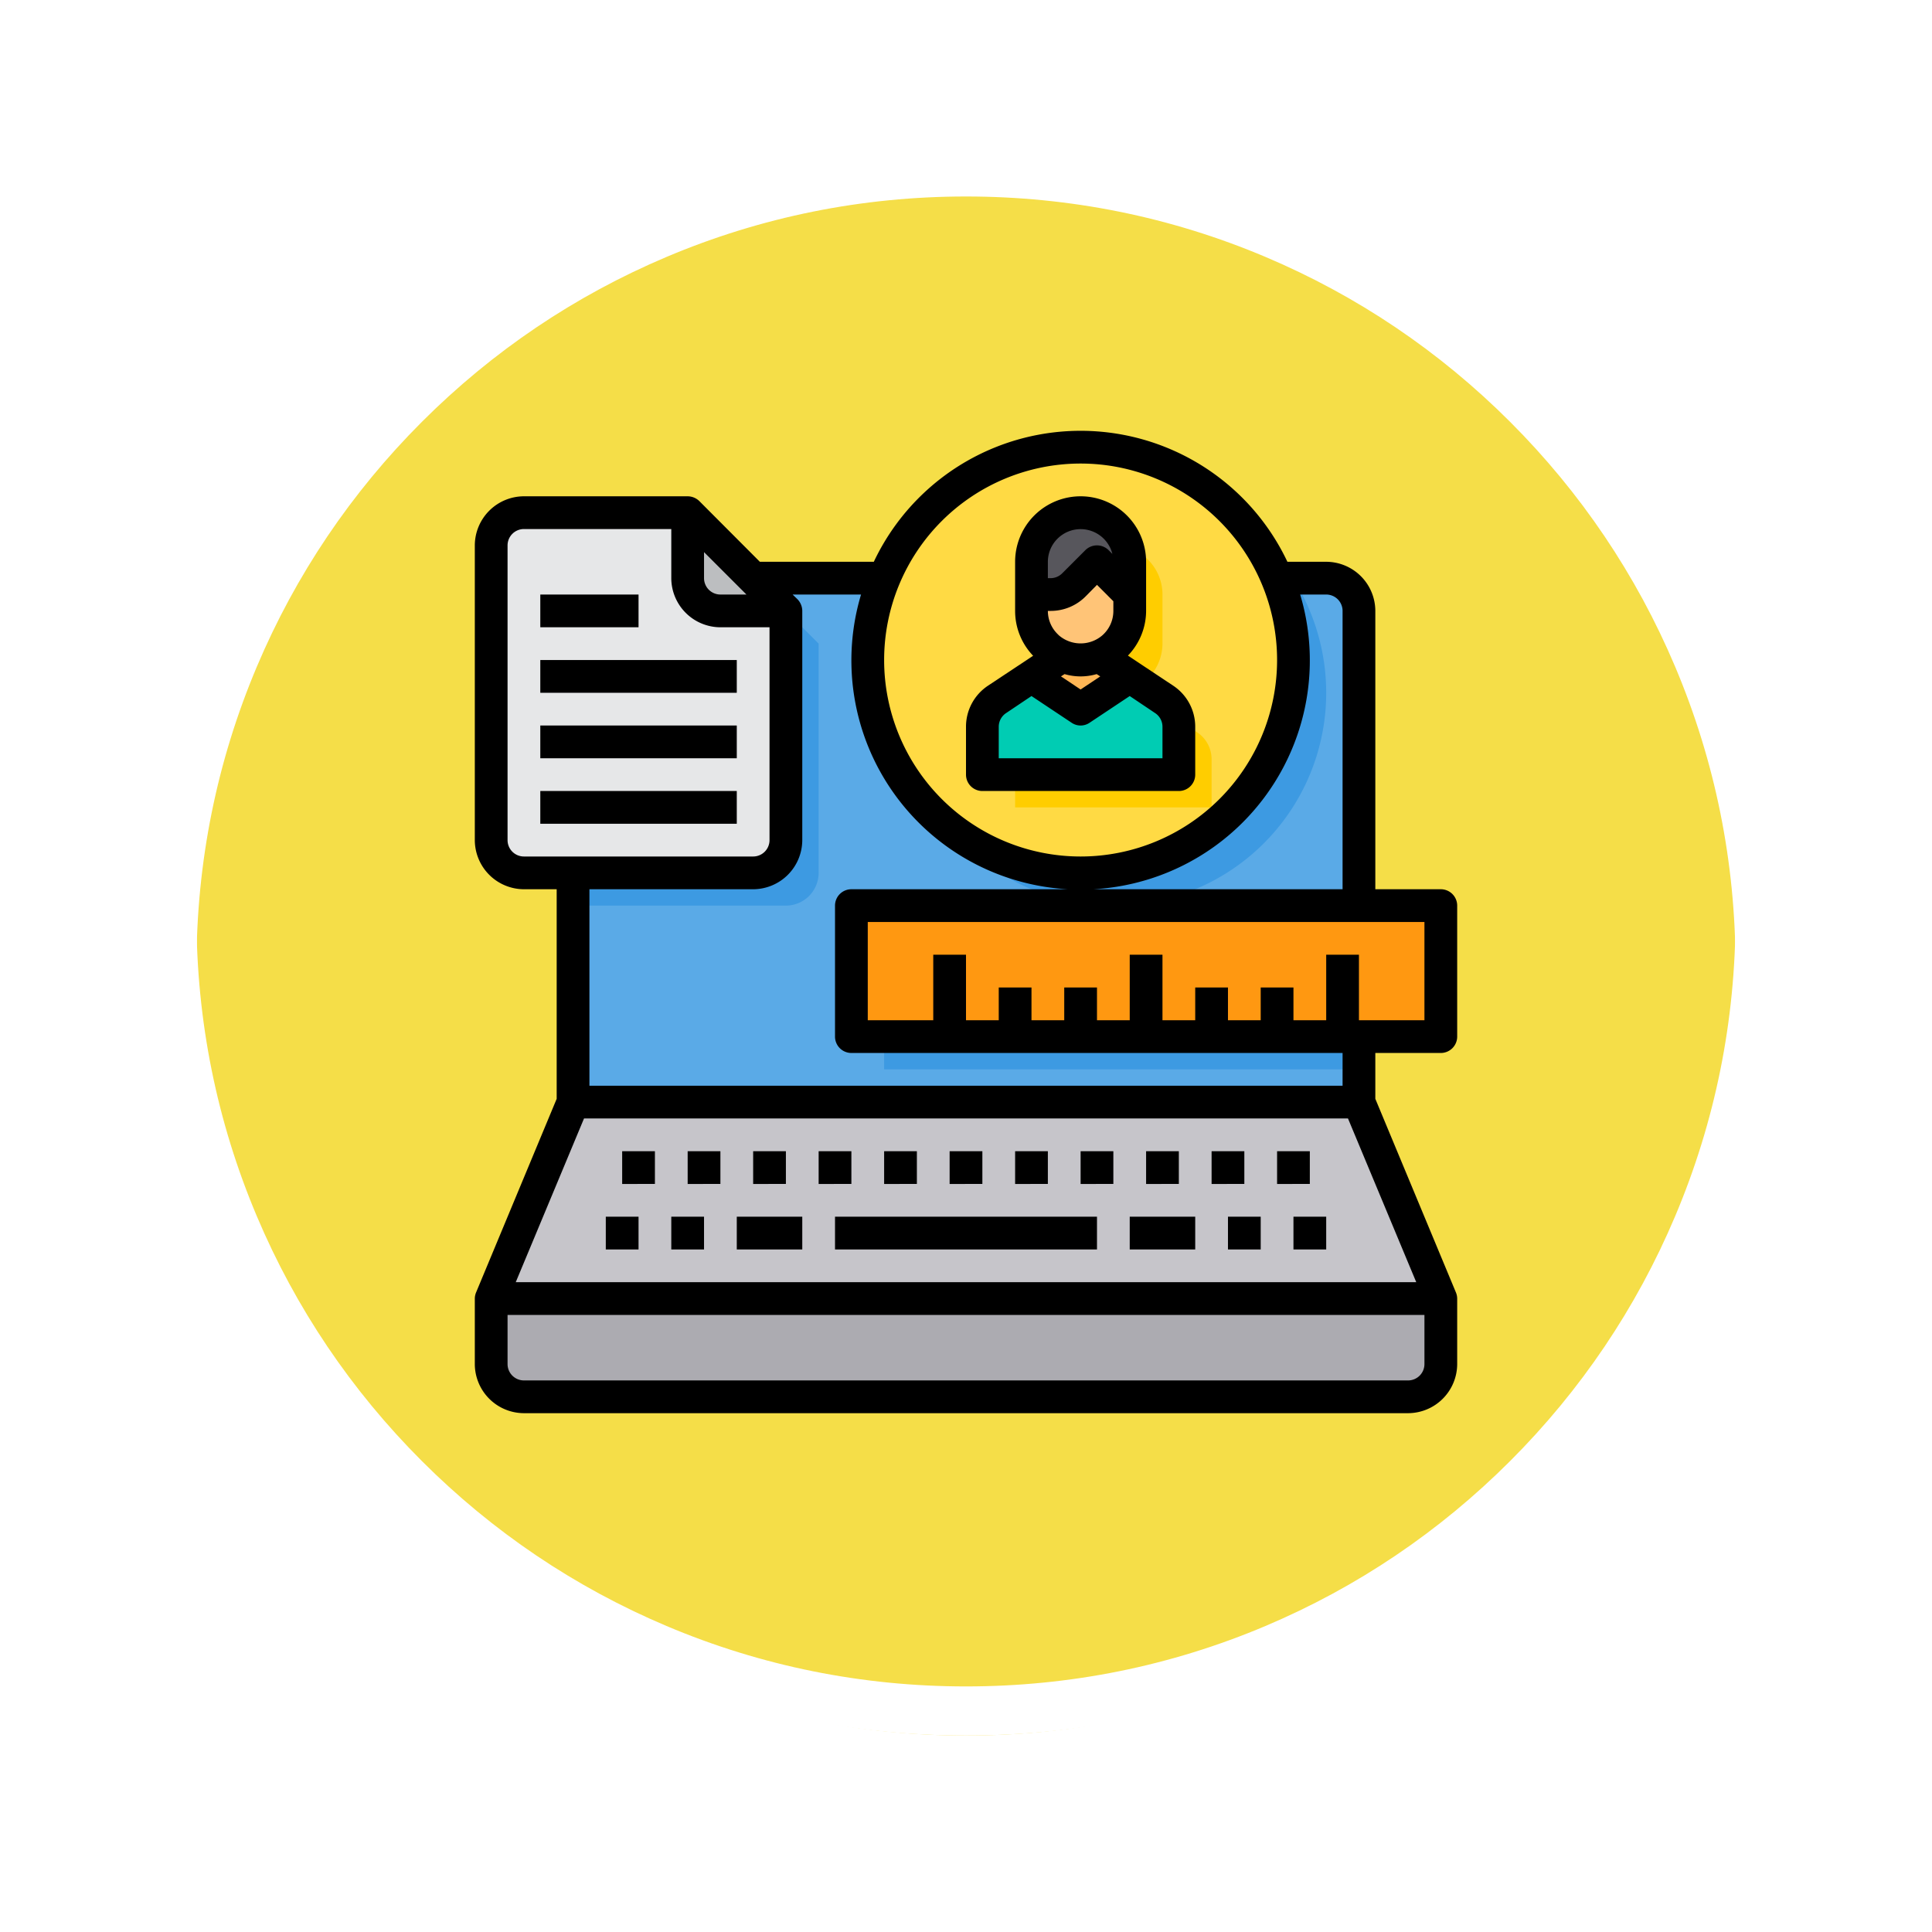 <svg xmlns="http://www.w3.org/2000/svg" xmlns:xlink="http://www.w3.org/1999/xlink" width="118" height="118" viewBox="0 0 118 118">
  <defs>
    <filter id="Trazado_874925" x="0" y="0" width="118" height="118" filterUnits="userSpaceOnUse">
      <feOffset dy="3" input="SourceAlpha"/>
      <feGaussianBlur stdDeviation="3" result="blur"/>
      <feFlood flood-opacity="0.161"/>
      <feComposite operator="in" in2="blur"/>
      <feComposite in="SourceGraphic"/>
    </filter>
  </defs>
  <g id="Grupo_1179052" data-name="Grupo 1179052" transform="translate(6873 4769.312)">
    <g id="Grupo_1178649" data-name="Grupo 1178649" transform="translate(-7672.5 -6715.522)">
      <g id="Grupo_1109835" data-name="Grupo 1109835" transform="translate(808.5 1952.211)">
        <g id="Grupo_1107913" data-name="Grupo 1107913" transform="translate(0 0)">
          <g transform="matrix(1, 0, 0, 1, -9, -6)" filter="url(#Trazado_874925)">
            <g id="Trazado_874925-2" data-name="Trazado 874925" transform="translate(9 6)" fill="#f3d82a" opacity="0.859">
              <path d="M 50 98.5 C 43.452 98.5 37.1 97.218 31.122 94.689 C 25.347 92.247 20.16 88.749 15.705 84.295 C 11.251 79.84 7.753 74.653 5.311 68.878 C 2.782 62.9 1.5 56.548 1.5 50 C 1.5 43.452 2.782 37.1 5.311 31.122 C 7.753 25.347 11.251 20.16 15.705 15.705 C 20.16 11.251 25.347 7.753 31.122 5.311 C 37.1 2.782 43.452 1.5 50 1.5 C 56.548 1.5 62.899 2.782 68.878 5.311 C 74.653 7.753 79.84 11.251 84.294 15.705 C 88.749 20.16 92.246 25.347 94.689 31.122 C 97.217 37.1 98.499 43.452 98.499 50 C 98.499 56.548 97.217 62.9 94.689 68.878 C 92.246 74.653 88.749 79.84 84.294 84.295 C 79.84 88.749 74.653 92.247 68.878 94.689 C 62.899 97.218 56.548 98.5 50 98.5 Z" stroke="none"/>
              <path d="M 50 3 C 43.653 3 37.499 4.242 31.706 6.692 C 26.11 9.059 21.083 12.449 16.766 16.766 C 12.449 21.083 9.059 26.11 6.692 31.706 C 4.242 37.499 3 43.653 3 50 C 3 56.347 4.242 62.501 6.692 68.294 C 9.059 73.89 12.449 78.917 16.766 83.234 C 21.083 87.551 26.11 90.941 31.706 93.308 C 37.499 95.758 43.653 97 50 97 C 56.346 97 62.501 95.758 68.293 93.308 C 73.89 90.941 78.916 87.551 83.234 83.234 C 87.551 78.917 90.94 73.89 93.307 68.294 C 95.757 62.501 96.999 56.347 96.999 50 C 96.999 43.653 95.757 37.499 93.307 31.706 C 90.94 26.11 87.551 21.083 83.234 16.766 C 78.916 12.449 73.89 9.059 68.293 6.692 C 62.501 4.242 56.346 3 50 3 M 50 -7.62939453125e-06 C 77.614 -7.62939453125e-06 99.999 22.386 99.999 50 L 99.999 50 C 99.999 77.614 77.614 100 50 100 C 22.386 100 0 77.614 0 50 L 0 50 C 0 22.386 22.386 -7.62939453125e-06 50 -7.62939453125e-06 Z" stroke="none" fill="#fff"/>
            </g>
          </g>
          <g id="Trazado_874923" data-name="Trazado 874923" transform="translate(0 0)" fill="none">
            <path d="M50,0a50,50,0,0,1,50,50h0A50,50,0,0,1,0,50H0A50,50,0,0,1,50,0Z" stroke="none"/>
            <path d="M 50 3 C 43.653 3 37.499 4.242 31.706 6.692 C 26.11 9.059 21.083 12.449 16.766 16.766 C 12.449 21.083 9.059 26.11 6.692 31.706 C 4.242 37.499 3 43.653 3 50 C 3 56.347 4.242 62.501 6.692 68.294 C 9.059 73.89 12.449 78.917 16.766 83.234 C 21.083 87.551 26.11 90.941 31.706 93.308 C 37.499 95.758 43.653 97 50 97 C 56.346 97 62.501 95.758 68.293 93.308 C 73.89 90.941 78.916 87.551 83.234 83.234 C 87.551 78.917 90.94 73.89 93.307 68.294 C 95.757 62.501 96.999 56.347 96.999 50 C 96.999 43.653 95.757 37.499 93.307 31.706 C 90.94 26.11 87.551 21.083 83.234 16.766 C 78.916 12.449 73.89 9.059 68.293 6.692 C 62.501 4.242 56.346 3 50 3 M 50 -7.62939453125e-06 C 77.614 -7.62939453125e-06 99.999 22.386 99.999 50 L 99.999 50 C 99.999 77.614 77.614 100 50 100 C 22.386 100 0 77.614 0 50 L 0 50 C 0 22.386 22.386 -7.62939453125e-06 50 -7.62939453125e-06 Z" stroke="none" fill="#fff"/>
          </g>
        </g>
      </g>
    </g>
    <g id="Laptop-File-Online-Business-User" transform="translate(-6846 -4745)">
      <path id="Trazado_905714" data-name="Trazado 905714" d="M56,13V43H8V13a2.006,2.006,0,0,1,2-2H54A2.006,2.006,0,0,1,56,13Z" fill="#5aaae7"/>
      <path id="Trazado_905715" data-name="Trazado 905715" d="M54,18a13,13,0,1,1-25-5,11.6,11.6,0,0,1,1.06-2H51.94A11.6,11.6,0,0,1,53,13a13.007,13.007,0,0,1,1,5Z" fill="#3d9ae2"/>
      <path id="Trazado_905716" data-name="Trazado 905716" d="M52,16a13,13,0,1,1-1-5,13,13,0,0,1,1,5Z" fill="#ffda44"/>
      <path id="Trazado_905717" data-name="Trazado 905717" d="M46.11,20.41,44,19l-1.85-1.23A3.024,3.024,0,0,0,44,15V12a3,3,0,0,0-6,0v3a2.993,2.993,0,0,0,.88,2.12,1.2,1.2,0,0,0,.12.11,2.921,2.921,0,0,0,.85.54L38,19l-2.11,1.41A1.981,1.981,0,0,0,35,22.07V25H47V22.07a1.981,1.981,0,0,0-.89-1.66Z" fill="#ffcd00"/>
      <path id="Trazado_905718" data-name="Trazado 905718" d="M45,20.07V23H33V20.07a1.981,1.981,0,0,1,.89-1.66L36,17l1.85-1.23a2.99,2.99,0,0,0,2.3,0L42,17l2.11,1.41A1.981,1.981,0,0,1,45,20.07Z" fill="#5aaae7"/>
      <path id="Trazado_905719" data-name="Trazado 905719" d="M39,19l-3-2,1.85-1.23a2.99,2.99,0,0,0,2.3,0L42,17Z" fill="#ffb655"/>
      <path id="Trazado_905720" data-name="Trazado 905720" d="M45,20.07V23H33V20.07a1.981,1.981,0,0,1,.89-1.66L36,17l3,2,3-2,2.11,1.41A1.981,1.981,0,0,1,45,20.07Z" fill="#00ccb3"/>
      <path id="Trazado_905721" data-name="Trazado 905721" d="M61,55v4a2.006,2.006,0,0,1-2,2H5a2.006,2.006,0,0,1-2-2V55Z" fill="#acabb1"/>
      <path id="Trazado_905722" data-name="Trazado 905722" d="M56,43l5,12H3L8,43Z" fill="#c6c5ca"/>
      <path id="Trazado_905723" data-name="Trazado 905723" d="M27,33H56v8H27Z" fill="#3d9ae2"/>
      <path id="Trazado_905724" data-name="Trazado 905724" d="M25,31H61v8H25Z" fill="#ff9811"/>
      <path id="Trazado_905725" data-name="Trazado 905725" d="M42,12v1a2.993,2.993,0,0,1-5,2.23,1.2,1.2,0,0,1-.12-.11A2.993,2.993,0,0,1,36,13V12h1.17a2.006,2.006,0,0,0,1.42-.59L40,10Z" fill="#ffc477"/>
      <path id="Trazado_905726" data-name="Trazado 905726" d="M39,7a3,3,0,0,0-3,3v2h1.17a2.006,2.006,0,0,0,1.42-.59L39,11l1-1,1,1,1,1V10a3,3,0,0,0-3-3Z" fill="#57565c"/>
      <path id="Trazado_905727" data-name="Trazado 905727" d="M23,15V29a2.006,2.006,0,0,1-2,2H8V13a2.006,2.006,0,0,1,2-2h9Z" fill="#3d9ae2"/>
      <path id="Trazado_905728" data-name="Trazado 905728" d="M21,13H17a2.006,2.006,0,0,1-2-2V7Z" fill="#bcbec0"/>
      <path id="Trazado_905729" data-name="Trazado 905729" d="M17,13a2.006,2.006,0,0,1-2-2V7H5A2.006,2.006,0,0,0,3,9V27a2.006,2.006,0,0,0,2,2H19a2.006,2.006,0,0,0,2-2V13Z" fill="#e6e7e8"/>
      <path id="Trazado_905730" data-name="Trazado 905730" d="M10,50h2v2H10Z"/>
      <path id="Trazado_905731" data-name="Trazado 905731" d="M14,50h2v2H14Z"/>
      <path id="Trazado_905732" data-name="Trazado 905732" d="M48,50h2v2H48Z"/>
      <path id="Trazado_905733" data-name="Trazado 905733" d="M52,50h2v2H52Z"/>
      <path id="Trazado_905734" data-name="Trazado 905734" d="M15,46h2v2H15Z"/>
      <path id="Trazado_905735" data-name="Trazado 905735" d="M11,46h2v2H11Z"/>
      <path id="Trazado_905736" data-name="Trazado 905736" d="M19,46h2v2H19Z"/>
      <path id="Trazado_905737" data-name="Trazado 905737" d="M23,46h2v2H23Z"/>
      <path id="Trazado_905738" data-name="Trazado 905738" d="M27,46h2v2H27Z"/>
      <path id="Trazado_905739" data-name="Trazado 905739" d="M31,46h2v2H31Z"/>
      <path id="Trazado_905740" data-name="Trazado 905740" d="M35,46h2v2H35Z"/>
      <path id="Trazado_905741" data-name="Trazado 905741" d="M39,46h2v2H39Z"/>
      <path id="Trazado_905742" data-name="Trazado 905742" d="M43,46h2v2H43Z"/>
      <path id="Trazado_905743" data-name="Trazado 905743" d="M47,46h2v2H47Z"/>
      <path id="Trazado_905744" data-name="Trazado 905744" d="M51,46h2v2H51Z"/>
      <path id="Trazado_905745" data-name="Trazado 905745" d="M18,50h4v2H18Z"/>
      <path id="Trazado_905746" data-name="Trazado 905746" d="M42,50h4v2H42Z"/>
      <path id="Trazado_905747" data-name="Trazado 905747" d="M24,50H40v2H24Z"/>
      <path id="Trazado_905748" data-name="Trazado 905748" d="M61,40a1,1,0,0,0,1-1V31a1,1,0,0,0-1-1H57V13a3.009,3.009,0,0,0-3-3H51.63a13.97,13.97,0,0,0-25.26,0H19.41l-3.7-3.71A1.033,1.033,0,0,0,15,6H5A3.009,3.009,0,0,0,2,9V27a3.009,3.009,0,0,0,3,3H7V42.8L2.08,54.62A1,1,0,0,0,2,55v4a3.009,3.009,0,0,0,3,3H59a3.009,3.009,0,0,0,3-3V55a1,1,0,0,0-.08-.38L57,42.8V40ZM39,4A12,12,0,1,1,27,16,12,12,0,0,1,39,4ZM21.71,12.29l-.3-.29h4.18a14,14,0,1,0,26.82,0H54a1,1,0,0,1,1,1V30H25a1,1,0,0,0-1,1v8a1,1,0,0,0,1,1H55v2H9V30H19a3.009,3.009,0,0,0,3-3V13A1.033,1.033,0,0,0,21.71,12.29ZM16,9.41,18.59,12H17a1,1,0,0,1-1-1ZM5,28a1,1,0,0,1-1-1V9A1,1,0,0,1,5,8h9v3a3.009,3.009,0,0,0,3,3h3V27a1,1,0,0,1-1,1ZM60,59a1,1,0,0,1-1,1H5a1,1,0,0,1-1-1V56H60Zm-.5-5H4.5L8.67,44H55.33ZM56,38V34H54v4H52V36H50v2H48V36H46v2H44V34H42v4H40V36H38v2H36V36H34v2H32V34H30v4H26V32H60v6Z"/>
      <path id="Trazado_905749" data-name="Trazado 905749" d="M44.66,17.57l-2.77-1.84A3.945,3.945,0,0,0,43,13V10a4,4,0,0,0-8,0v3a3.951,3.951,0,0,0,1.1,2.74l-2.76,1.83A3.006,3.006,0,0,0,32,20.07V23a1,1,0,0,0,1,1H45a1,1,0,0,0,1-1V20.07a3.006,3.006,0,0,0-1.34-2.5ZM37,10a2,2,0,0,1,3.94-.48l-.23-.23a1.008,1.008,0,0,0-1.42,0L37.88,10.7a1,1,0,0,1-.71.3H37Zm.17,3a3,3,0,0,0,2.13-.88l.7-.71,1,1V13a1.981,1.981,0,0,1-.67,1.49,2.034,2.034,0,0,1-2.66,0l-.08-.08A1.983,1.983,0,0,1,37,13Zm3.03,4-1.2.8L37.8,17l.22-.14a3.5,3.5,0,0,0,1.96,0ZM44,22H34V20.07a1,1,0,0,1,.45-.83L36,18.2l2.45,1.63a.975.975,0,0,0,1.1,0L42,18.2l1.55,1.04a1,1,0,0,1,.45.83Z"/>
      <path id="Trazado_905750" data-name="Trazado 905750" d="M6,16H18v2H6Z"/>
      <path id="Trazado_905751" data-name="Trazado 905751" d="M6,20H18v2H6Z"/>
      <path id="Trazado_905752" data-name="Trazado 905752" d="M6,24H18v2H6Z"/>
      <path id="Trazado_905753" data-name="Trazado 905753" d="M6,12h6v2H6Z"/>
    </g>
  </g>
</svg>
